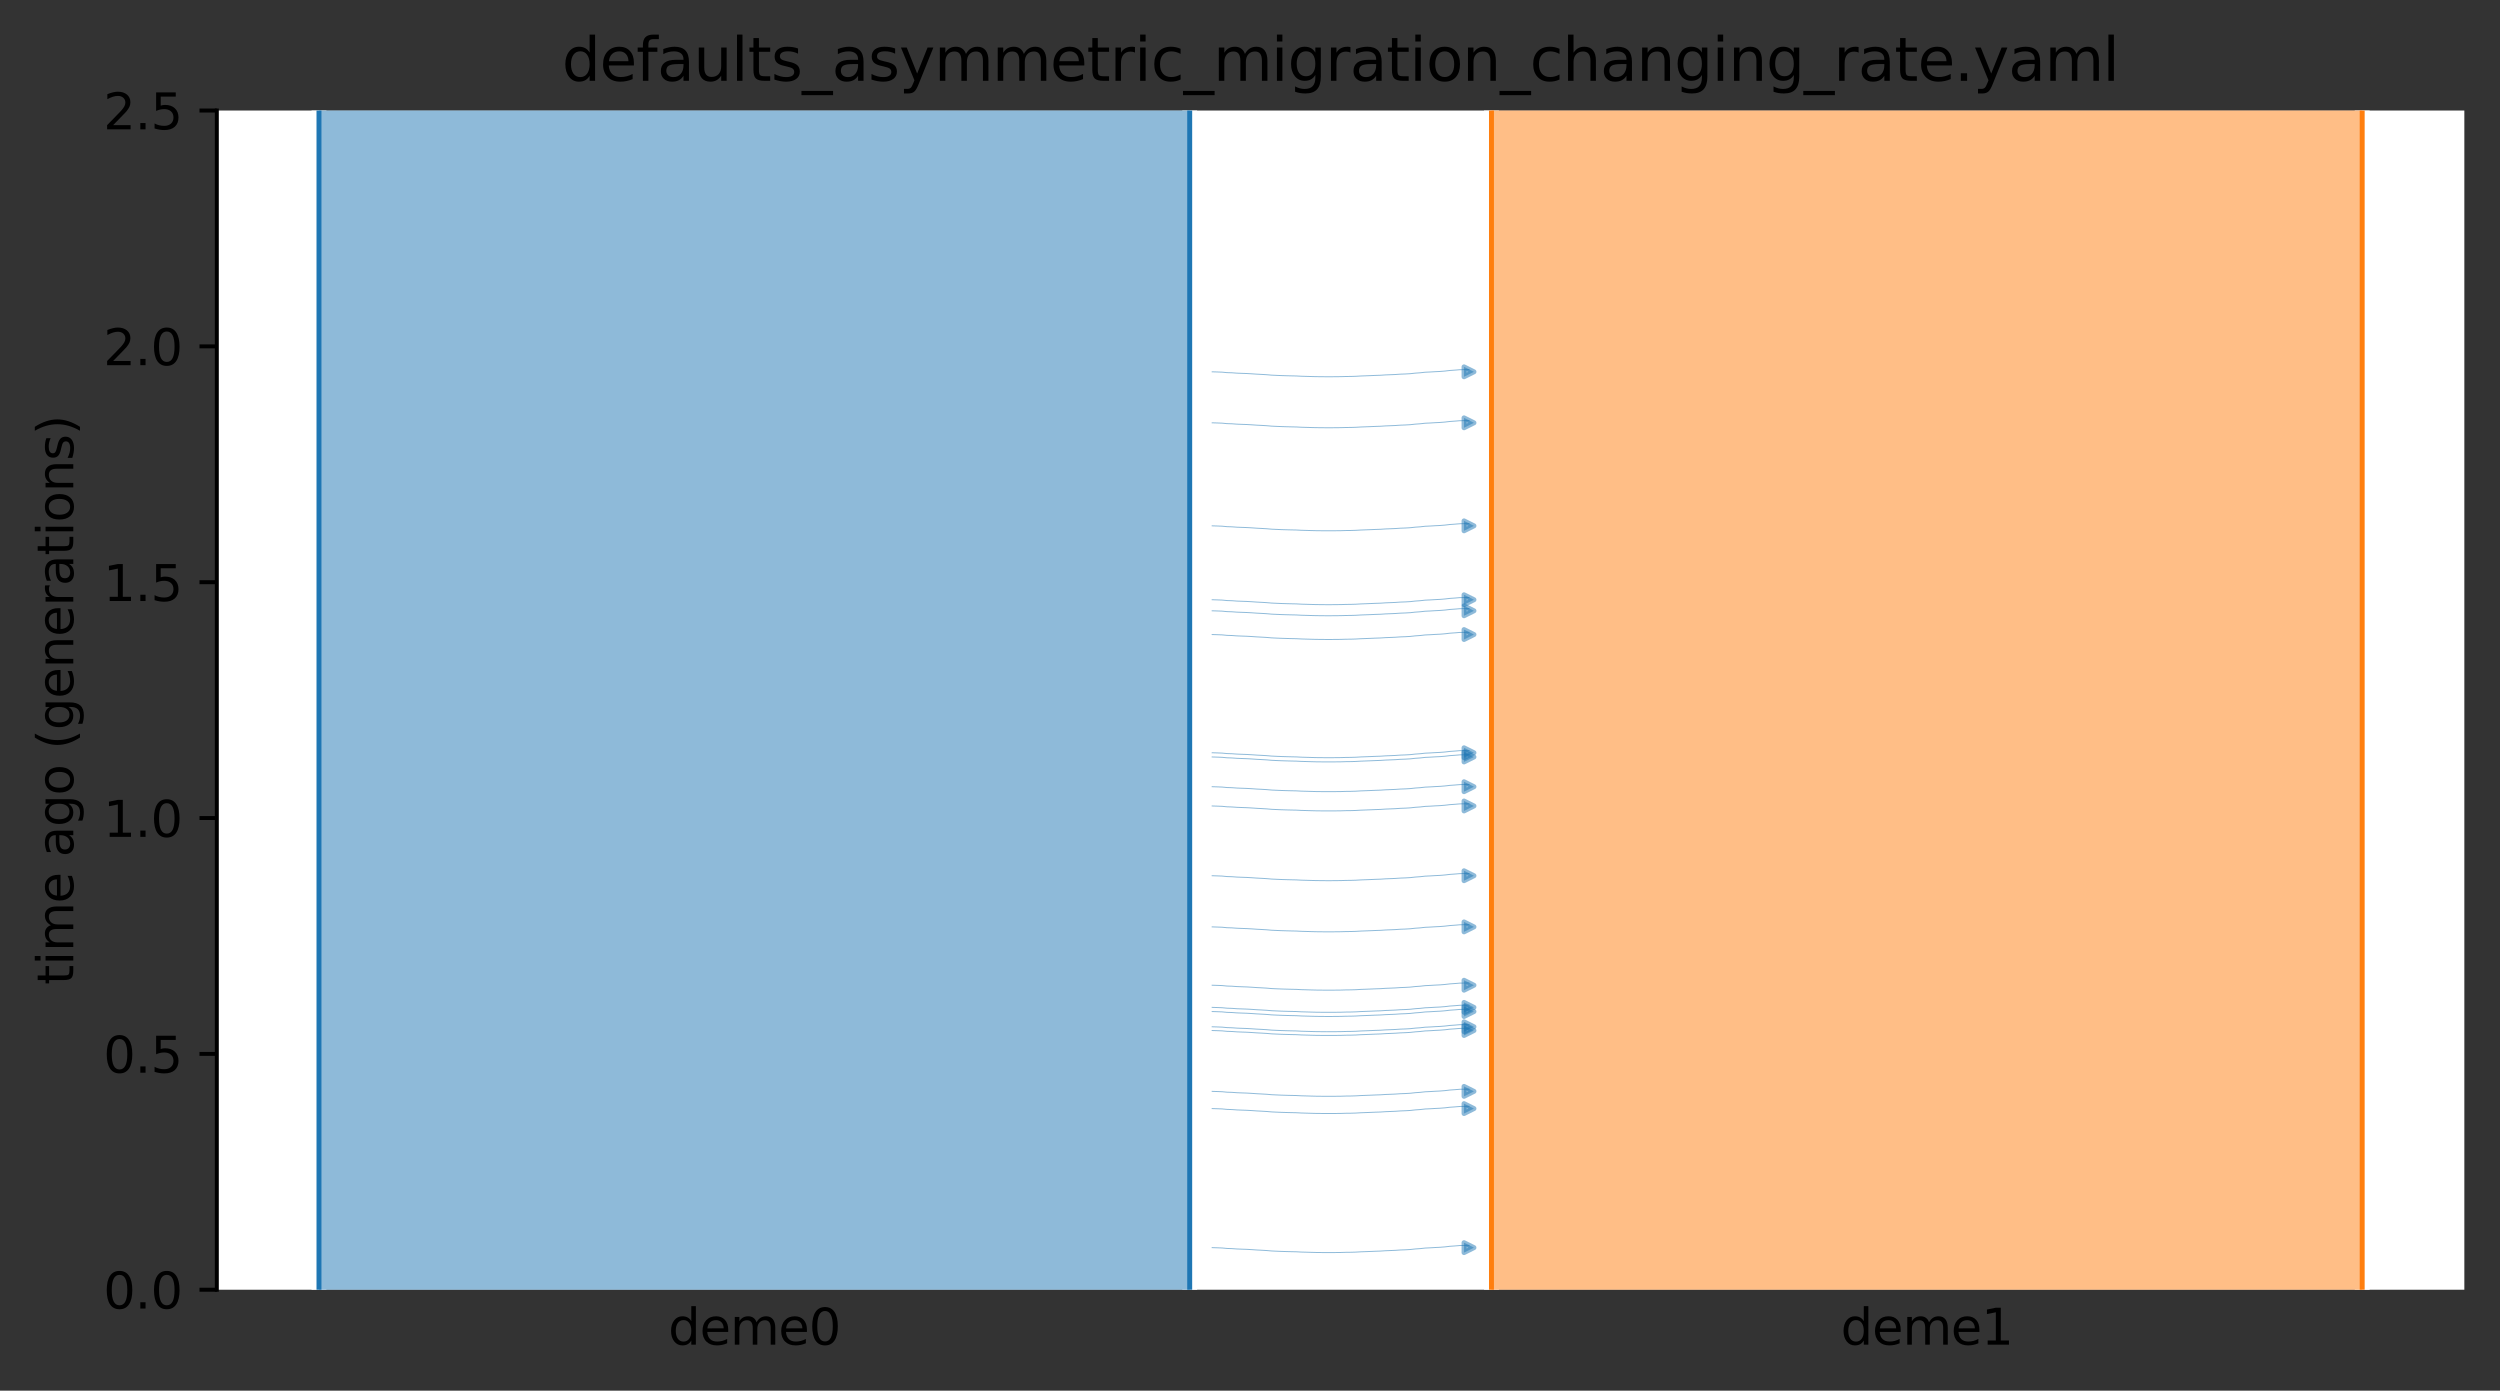 <?xml version="1.0" encoding="utf-8" standalone="no"?>
<!DOCTYPE svg PUBLIC "-//W3C//DTD SVG 1.1//EN"
  "http://www.w3.org/Graphics/SVG/1.1/DTD/svg11.dtd">
<svg xmlns:xlink="http://www.w3.org/1999/xlink" width="504.8pt" height="280.8pt" viewBox="0 0 504.8 280.8" xmlns="http://www.w3.org/2000/svg" version="1.1">
 <rect x="0" y="0" width="504.8" height="280.8" fill="#333333" stroke="none"/>
 <defs>
  <style type="text/css">*{stroke-linejoin: round; stroke-linecap: butt}</style>
 </defs>
 <g id="figure_1">
  <g id="patch_1">
   <path d="M 0 280.8 
L 504.8 280.8 
L 504.8 0 
L 0 0 
L 0 280.8 
z
" style="fill: none"/>
  </g>
  <g id="axes_1">
   <g id="patch_2">
    <path d="M 43.781 260.422 
L 497.6 260.422 
L 497.6 22.318 
L 43.781 22.318 
z
" style="fill: #ffffff"/>
   </g>
   <path d="M 244.762 123.333 
L 245.762 123.364 
L 246.762 123.401 
L 247.762 123.499 
L 248.762 123.532 
L 249.762 123.605 
L 250.762 123.644 
L 251.762 123.679 
L 252.762 123.737 
L 253.762 123.807 
L 254.762 123.859 
L 255.762 123.918 
L 256.762 124.007 
L 257.762 124.053 
L 258.762 124.095 
L 259.762 124.126 
L 260.762 124.152 
L 261.762 124.173 
L 262.762 124.227 
L 263.762 124.255 
L 264.762 124.285 
L 265.762 124.31 
L 266.762 124.322 
L 267.762 124.332 
L 268.762 124.331 
L 269.762 124.322 
L 270.762 124.31 
L 271.762 124.279 
L 272.762 124.268 
L 273.762 124.238 
L 274.762 124.178 
L 275.762 124.141 
L 276.762 124.102 
L 277.762 124.059 
L 278.762 124.027 
L 279.762 123.959 
L 280.762 123.92 
L 281.762 123.877 
L 282.762 123.807 
L 283.762 123.77 
L 284.762 123.712 
L 285.762 123.601 
L 286.762 123.53 
L 287.762 123.418 
L 288.762 123.372 
L 289.762 123.31 
L 290.762 123.262 
L 291.762 123.181 
L 292.762 123.063 
L 293.762 122.992 
L 294.762 122.909 
L 296.619 122.876 
" clip-path="url(#p329ff3bc39)" style="fill: none; stroke: #1f77b4; stroke-opacity: 0.5; stroke-width: 0.2; stroke-linecap: square"/>
   <path d="M 244.762 106.178 
L 245.762 106.21 
L 246.762 106.247 
L 247.762 106.344 
L 248.762 106.377 
L 249.762 106.451 
L 250.762 106.489 
L 251.762 106.525 
L 252.762 106.582 
L 253.762 106.653 
L 254.762 106.705 
L 255.762 106.764 
L 256.762 106.852 
L 257.762 106.898 
L 258.762 106.941 
L 259.762 106.971 
L 260.762 106.997 
L 261.762 107.018 
L 262.762 107.073 
L 263.762 107.101 
L 264.762 107.13 
L 265.762 107.156 
L 266.762 107.167 
L 267.762 107.177 
L 268.762 107.177 
L 269.762 107.167 
L 270.762 107.156 
L 271.762 107.125 
L 272.762 107.113 
L 273.762 107.083 
L 274.762 107.023 
L 275.762 106.986 
L 276.762 106.947 
L 277.762 106.905 
L 278.762 106.872 
L 279.762 106.805 
L 280.762 106.765 
L 281.762 106.723 
L 282.762 106.652 
L 283.762 106.616 
L 284.762 106.557 
L 285.762 106.446 
L 286.762 106.376 
L 287.762 106.263 
L 288.762 106.217 
L 289.762 106.156 
L 290.762 106.107 
L 291.762 106.026 
L 292.762 105.908 
L 293.762 105.838 
L 294.762 105.754 
L 296.619 105.721 
" clip-path="url(#p329ff3bc39)" style="fill: none; stroke: #1f77b4; stroke-opacity: 0.5; stroke-width: 0.2; stroke-linecap: square"/>
   <path d="M 244.762 152.847 
L 245.762 152.879 
L 246.762 152.916 
L 247.762 153.013 
L 248.762 153.046 
L 249.762 153.12 
L 250.762 153.158 
L 251.762 153.194 
L 252.762 153.251 
L 253.762 153.322 
L 254.762 153.374 
L 255.762 153.433 
L 256.762 153.521 
L 257.762 153.567 
L 258.762 153.609 
L 259.762 153.64 
L 260.762 153.666 
L 261.762 153.687 
L 262.762 153.742 
L 263.762 153.769 
L 264.762 153.799 
L 265.762 153.825 
L 266.762 153.836 
L 267.762 153.846 
L 268.762 153.846 
L 269.762 153.836 
L 270.762 153.825 
L 271.762 153.794 
L 272.762 153.782 
L 273.762 153.752 
L 274.762 153.692 
L 275.762 153.655 
L 276.762 153.616 
L 277.762 153.574 
L 278.762 153.541 
L 279.762 153.474 
L 280.762 153.434 
L 281.762 153.392 
L 282.762 153.321 
L 283.762 153.285 
L 284.762 153.226 
L 285.762 153.115 
L 286.762 153.045 
L 287.762 152.932 
L 288.762 152.886 
L 289.762 152.825 
L 290.762 152.776 
L 291.762 152.695 
L 292.762 152.577 
L 293.762 152.507 
L 294.762 152.423 
L 296.619 152.39 
" clip-path="url(#p329ff3bc39)" style="fill: none; stroke: #1f77b4; stroke-opacity: 0.5; stroke-width: 0.2; stroke-linecap: square"/>
   <path d="M 244.762 121.098 
L 245.762 121.13 
L 246.762 121.167 
L 247.762 121.264 
L 248.762 121.297 
L 249.762 121.371 
L 250.762 121.409 
L 251.762 121.445 
L 252.762 121.502 
L 253.762 121.573 
L 254.762 121.625 
L 255.762 121.684 
L 256.762 121.772 
L 257.762 121.818 
L 258.762 121.861 
L 259.762 121.891 
L 260.762 121.917 
L 261.762 121.938 
L 262.762 121.993 
L 263.762 122.021 
L 264.762 122.05 
L 265.762 122.076 
L 266.762 122.087 
L 267.762 122.097 
L 268.762 122.097 
L 269.762 122.087 
L 270.762 122.076 
L 271.762 122.045 
L 272.762 122.033 
L 273.762 122.003 
L 274.762 121.944 
L 275.762 121.906 
L 276.762 121.867 
L 277.762 121.825 
L 278.762 121.792 
L 279.762 121.725 
L 280.762 121.685 
L 281.762 121.643 
L 282.762 121.572 
L 283.762 121.536 
L 284.762 121.477 
L 285.762 121.366 
L 286.762 121.296 
L 287.762 121.183 
L 288.762 121.137 
L 289.762 121.076 
L 290.762 121.027 
L 291.762 120.946 
L 292.762 120.828 
L 293.762 120.758 
L 294.762 120.674 
L 296.619 120.641 
" clip-path="url(#p329ff3bc39)" style="fill: none; stroke: #1f77b4; stroke-opacity: 0.5; stroke-width: 0.2; stroke-linecap: square"/>
   <path d="M 244.762 75.076 
L 245.762 75.107 
L 246.762 75.144 
L 247.762 75.242 
L 248.762 75.274 
L 249.762 75.348 
L 250.762 75.387 
L 251.762 75.422 
L 252.762 75.48 
L 253.762 75.55 
L 254.762 75.602 
L 255.762 75.661 
L 256.762 75.749 
L 257.762 75.795 
L 258.762 75.838 
L 259.762 75.868 
L 260.762 75.894 
L 261.762 75.916 
L 262.762 75.97 
L 263.762 75.998 
L 264.762 76.028 
L 265.762 76.053 
L 266.762 76.064 
L 267.762 76.074 
L 268.762 76.074 
L 269.762 76.065 
L 270.762 76.053 
L 271.762 76.022 
L 272.762 76.011 
L 273.762 75.981 
L 274.762 75.921 
L 275.762 75.884 
L 276.762 75.845 
L 277.762 75.802 
L 278.762 75.769 
L 279.762 75.702 
L 280.762 75.663 
L 281.762 75.62 
L 282.762 75.55 
L 283.762 75.513 
L 284.762 75.455 
L 285.762 75.344 
L 286.762 75.273 
L 287.762 75.16 
L 288.762 75.114 
L 289.762 75.053 
L 290.762 75.005 
L 291.762 74.924 
L 292.762 74.805 
L 293.762 74.735 
L 294.762 74.652 
L 296.619 74.619 
" clip-path="url(#p329ff3bc39)" style="fill: none; stroke: #1f77b4; stroke-opacity: 0.5; stroke-width: 0.2; stroke-linecap: square"/>
   <path d="M 244.762 151.996 
L 245.762 152.027 
L 246.762 152.064 
L 247.762 152.162 
L 248.762 152.194 
L 249.762 152.268 
L 250.762 152.306 
L 251.762 152.342 
L 252.762 152.4 
L 253.762 152.47 
L 254.762 152.522 
L 255.762 152.581 
L 256.762 152.669 
L 257.762 152.715 
L 258.762 152.758 
L 259.762 152.788 
L 260.762 152.814 
L 261.762 152.836 
L 262.762 152.89 
L 263.762 152.918 
L 264.762 152.948 
L 265.762 152.973 
L 266.762 152.984 
L 267.762 152.994 
L 268.762 152.994 
L 269.762 152.985 
L 270.762 152.973 
L 271.762 152.942 
L 272.762 152.931 
L 273.762 152.901 
L 274.762 152.841 
L 275.762 152.804 
L 276.762 152.764 
L 277.762 152.722 
L 278.762 152.689 
L 279.762 152.622 
L 280.762 152.583 
L 281.762 152.54 
L 282.762 152.469 
L 283.762 152.433 
L 284.762 152.375 
L 285.762 152.264 
L 286.762 152.193 
L 287.762 152.08 
L 288.762 152.034 
L 289.762 151.973 
L 290.762 151.925 
L 291.762 151.844 
L 292.762 151.725 
L 293.762 151.655 
L 294.762 151.572 
L 296.619 151.539 
" clip-path="url(#p329ff3bc39)" style="fill: none; stroke: #1f77b4; stroke-opacity: 0.5; stroke-width: 0.2; stroke-linecap: square"/>
   <path d="M 244.762 162.743 
L 245.762 162.775 
L 246.762 162.812 
L 247.762 162.909 
L 248.762 162.942 
L 249.762 163.015 
L 250.762 163.054 
L 251.762 163.089 
L 252.762 163.147 
L 253.762 163.217 
L 254.762 163.269 
L 255.762 163.329 
L 256.762 163.417 
L 257.762 163.463 
L 258.762 163.505 
L 259.762 163.536 
L 260.762 163.562 
L 261.762 163.583 
L 262.762 163.637 
L 263.762 163.665 
L 264.762 163.695 
L 265.762 163.721 
L 266.762 163.732 
L 267.762 163.742 
L 268.762 163.742 
L 269.762 163.732 
L 270.762 163.72 
L 271.762 163.689 
L 272.762 163.678 
L 273.762 163.648 
L 274.762 163.588 
L 275.762 163.551 
L 276.762 163.512 
L 277.762 163.47 
L 278.762 163.437 
L 279.762 163.369 
L 280.762 163.33 
L 281.762 163.288 
L 282.762 163.217 
L 283.762 163.181 
L 284.762 163.122 
L 285.762 163.011 
L 286.762 162.941 
L 287.762 162.828 
L 288.762 162.782 
L 289.762 162.721 
L 290.762 162.672 
L 291.762 162.591 
L 292.762 162.473 
L 293.762 162.403 
L 294.762 162.319 
L 296.619 162.286 
" clip-path="url(#p329ff3bc39)" style="fill: none; stroke: #1f77b4; stroke-opacity: 0.5; stroke-width: 0.2; stroke-linecap: square"/>
   <path d="M 244.762 128.126 
L 245.762 128.157 
L 246.762 128.194 
L 247.762 128.292 
L 248.762 128.324 
L 249.762 128.398 
L 250.762 128.437 
L 251.762 128.472 
L 252.762 128.53 
L 253.762 128.6 
L 254.762 128.652 
L 255.762 128.711 
L 256.762 128.799 
L 257.762 128.846 
L 258.762 128.888 
L 259.762 128.919 
L 260.762 128.945 
L 261.762 128.966 
L 262.762 129.02 
L 263.762 129.048 
L 264.762 129.078 
L 265.762 129.103 
L 266.762 129.114 
L 267.762 129.124 
L 268.762 129.124 
L 269.762 129.115 
L 270.762 129.103 
L 271.762 129.072 
L 272.762 129.061 
L 273.762 129.031 
L 274.762 128.971 
L 275.762 128.934 
L 276.762 128.895 
L 277.762 128.852 
L 278.762 128.819 
L 279.762 128.752 
L 280.762 128.713 
L 281.762 128.67 
L 282.762 128.6 
L 283.762 128.563 
L 284.762 128.505 
L 285.762 128.394 
L 286.762 128.323 
L 287.762 128.21 
L 288.762 128.165 
L 289.762 128.103 
L 290.762 128.055 
L 291.762 127.974 
L 292.762 127.855 
L 293.762 127.785 
L 294.762 127.702 
L 296.619 127.669 
" clip-path="url(#p329ff3bc39)" style="fill: none; stroke: #1f77b4; stroke-opacity: 0.5; stroke-width: 0.2; stroke-linecap: square"/>
   <path d="M 244.762 158.852 
L 245.762 158.884 
L 246.762 158.921 
L 247.762 159.018 
L 248.762 159.051 
L 249.762 159.125 
L 250.762 159.163 
L 251.762 159.198 
L 252.762 159.256 
L 253.762 159.327 
L 254.762 159.378 
L 255.762 159.438 
L 256.762 159.526 
L 257.762 159.572 
L 258.762 159.614 
L 259.762 159.645 
L 260.762 159.671 
L 261.762 159.692 
L 262.762 159.746 
L 263.762 159.774 
L 264.762 159.804 
L 265.762 159.83 
L 266.762 159.841 
L 267.762 159.851 
L 268.762 159.851 
L 269.762 159.841 
L 270.762 159.829 
L 271.762 159.798 
L 272.762 159.787 
L 273.762 159.757 
L 274.762 159.697 
L 275.762 159.66 
L 276.762 159.621 
L 277.762 159.579 
L 278.762 159.546 
L 279.762 159.478 
L 280.762 159.439 
L 281.762 159.397 
L 282.762 159.326 
L 283.762 159.29 
L 284.762 159.231 
L 285.762 159.12 
L 286.762 159.05 
L 287.762 158.937 
L 288.762 158.891 
L 289.762 158.83 
L 290.762 158.781 
L 291.762 158.7 
L 292.762 158.582 
L 293.762 158.512 
L 294.762 158.428 
L 296.619 158.395 
" clip-path="url(#p329ff3bc39)" style="fill: none; stroke: #1f77b4; stroke-opacity: 0.5; stroke-width: 0.2; stroke-linecap: square"/>
   <path d="M 244.762 85.374 
L 245.762 85.405 
L 246.762 85.442 
L 247.762 85.54 
L 248.762 85.572 
L 249.762 85.646 
L 250.762 85.685 
L 251.762 85.72 
L 252.762 85.778 
L 253.762 85.848 
L 254.762 85.9 
L 255.762 85.959 
L 256.762 86.047 
L 257.762 86.094 
L 258.762 86.136 
L 259.762 86.167 
L 260.762 86.193 
L 261.762 86.214 
L 262.762 86.268 
L 263.762 86.296 
L 264.762 86.326 
L 265.762 86.351 
L 266.762 86.362 
L 267.762 86.372 
L 268.762 86.372 
L 269.762 86.363 
L 270.762 86.351 
L 271.762 86.32 
L 272.762 86.309 
L 273.762 86.279 
L 274.762 86.219 
L 275.762 86.182 
L 276.762 86.143 
L 277.762 86.1 
L 278.762 86.067 
L 279.762 86 
L 280.762 85.961 
L 281.762 85.918 
L 282.762 85.848 
L 283.762 85.811 
L 284.762 85.753 
L 285.762 85.642 
L 286.762 85.571 
L 287.762 85.458 
L 288.762 85.413 
L 289.762 85.351 
L 290.762 85.303 
L 291.762 85.222 
L 292.762 85.103 
L 293.762 85.033 
L 294.762 84.95 
L 296.619 84.917 
" clip-path="url(#p329ff3bc39)" style="fill: none; stroke: #1f77b4; stroke-opacity: 0.5; stroke-width: 0.2; stroke-linecap: square"/>
   <path d="M 244.762 198.937 
L 245.762 198.968 
L 246.762 199.005 
L 247.762 199.103 
L 248.762 199.135 
L 249.762 199.209 
L 250.762 199.248 
L 251.762 199.283 
L 252.762 199.341 
L 253.762 199.411 
L 254.762 199.463 
L 255.762 199.522 
L 256.762 199.61 
L 257.762 199.657 
L 258.762 199.699 
L 259.762 199.729 
L 260.762 199.755 
L 261.762 199.777 
L 262.762 199.831 
L 263.762 199.859 
L 264.762 199.889 
L 265.762 199.914 
L 266.762 199.925 
L 267.762 199.935 
L 268.762 199.935 
L 269.762 199.926 
L 270.762 199.914 
L 271.762 199.883 
L 272.762 199.872 
L 273.762 199.842 
L 274.762 199.782 
L 275.762 199.745 
L 276.762 199.706 
L 277.762 199.663 
L 278.762 199.63 
L 279.762 199.563 
L 280.762 199.524 
L 281.762 199.481 
L 282.762 199.411 
L 283.762 199.374 
L 284.762 199.316 
L 285.762 199.205 
L 286.762 199.134 
L 287.762 199.021 
L 288.762 198.975 
L 289.762 198.914 
L 290.762 198.866 
L 291.762 198.785 
L 292.762 198.666 
L 293.762 198.596 
L 294.762 198.513 
L 296.619 198.48 
" clip-path="url(#p329ff3bc39)" style="fill: none; stroke: #1f77b4; stroke-opacity: 0.5; stroke-width: 0.2; stroke-linecap: square"/>
   <path d="M 244.762 207.328 
L 245.762 207.359 
L 246.762 207.396 
L 247.762 207.494 
L 248.762 207.527 
L 249.762 207.6 
L 250.762 207.639 
L 251.762 207.674 
L 252.762 207.732 
L 253.762 207.802 
L 254.762 207.854 
L 255.762 207.913 
L 256.762 208.002 
L 257.762 208.048 
L 258.762 208.09 
L 259.762 208.121 
L 260.762 208.147 
L 261.762 208.168 
L 262.762 208.222 
L 263.762 208.25 
L 264.762 208.28 
L 265.762 208.305 
L 266.762 208.316 
L 267.762 208.327 
L 268.762 208.326 
L 269.762 208.317 
L 270.762 208.305 
L 271.762 208.274 
L 272.762 208.263 
L 273.762 208.233 
L 274.762 208.173 
L 275.762 208.136 
L 276.762 208.097 
L 277.762 208.054 
L 278.762 208.022 
L 279.762 207.954 
L 280.762 207.915 
L 281.762 207.872 
L 282.762 207.802 
L 283.762 207.765 
L 284.762 207.707 
L 285.762 207.596 
L 286.762 207.525 
L 287.762 207.412 
L 288.762 207.367 
L 289.762 207.305 
L 290.762 207.257 
L 291.762 207.176 
L 292.762 207.058 
L 293.762 206.987 
L 294.762 206.904 
L 296.619 206.871 
" clip-path="url(#p329ff3bc39)" style="fill: none; stroke: #1f77b4; stroke-opacity: 0.5; stroke-width: 0.2; stroke-linecap: square"/>
   <path d="M 244.762 187.157 
L 245.762 187.189 
L 246.762 187.225 
L 247.762 187.323 
L 248.762 187.356 
L 249.762 187.429 
L 250.762 187.468 
L 251.762 187.503 
L 252.762 187.561 
L 253.762 187.631 
L 254.762 187.683 
L 255.762 187.742 
L 256.762 187.831 
L 257.762 187.877 
L 258.762 187.919 
L 259.762 187.95 
L 260.762 187.976 
L 261.762 187.997 
L 262.762 188.051 
L 263.762 188.079 
L 264.762 188.109 
L 265.762 188.134 
L 266.762 188.146 
L 267.762 188.156 
L 268.762 188.156 
L 269.762 188.146 
L 270.762 188.134 
L 271.762 188.103 
L 272.762 188.092 
L 273.762 188.062 
L 274.762 188.002 
L 275.762 187.965 
L 276.762 187.926 
L 277.762 187.884 
L 278.762 187.851 
L 279.762 187.783 
L 280.762 187.744 
L 281.762 187.702 
L 282.762 187.631 
L 283.762 187.595 
L 284.762 187.536 
L 285.762 187.425 
L 286.762 187.355 
L 287.762 187.242 
L 288.762 187.196 
L 289.762 187.135 
L 290.762 187.086 
L 291.762 187.005 
L 292.762 186.887 
L 293.762 186.817 
L 294.762 186.733 
L 296.619 186.7 
" clip-path="url(#p329ff3bc39)" style="fill: none; stroke: #1f77b4; stroke-opacity: 0.5; stroke-width: 0.2; stroke-linecap: square"/>
   <path d="M 244.762 220.37 
L 245.762 220.401 
L 246.762 220.438 
L 247.762 220.536 
L 248.762 220.568 
L 249.762 220.642 
L 250.762 220.681 
L 251.762 220.716 
L 252.762 220.774 
L 253.762 220.844 
L 254.762 220.896 
L 255.762 220.955 
L 256.762 221.043 
L 257.762 221.09 
L 258.762 221.132 
L 259.762 221.163 
L 260.762 221.189 
L 261.762 221.21 
L 262.762 221.264 
L 263.762 221.292 
L 264.762 221.322 
L 265.762 221.347 
L 266.762 221.358 
L 267.762 221.368 
L 268.762 221.368 
L 269.762 221.359 
L 270.762 221.347 
L 271.762 221.316 
L 272.762 221.305 
L 273.762 221.275 
L 274.762 221.215 
L 275.762 221.178 
L 276.762 221.139 
L 277.762 221.096 
L 278.762 221.063 
L 279.762 220.996 
L 280.762 220.957 
L 281.762 220.914 
L 282.762 220.844 
L 283.762 220.807 
L 284.762 220.749 
L 285.762 220.638 
L 286.762 220.567 
L 287.762 220.454 
L 288.762 220.409 
L 289.762 220.347 
L 290.762 220.299 
L 291.762 220.218 
L 292.762 220.099 
L 293.762 220.029 
L 294.762 219.946 
L 296.619 219.913 
" clip-path="url(#p329ff3bc39)" style="fill: none; stroke: #1f77b4; stroke-opacity: 0.5; stroke-width: 0.2; stroke-linecap: square"/>
   <path d="M 244.762 203.409 
L 245.762 203.441 
L 246.762 203.478 
L 247.762 203.575 
L 248.762 203.608 
L 249.762 203.682 
L 250.762 203.72 
L 251.762 203.756 
L 252.762 203.813 
L 253.762 203.884 
L 254.762 203.936 
L 255.762 203.995 
L 256.762 204.083 
L 257.762 204.129 
L 258.762 204.172 
L 259.762 204.202 
L 260.762 204.228 
L 261.762 204.249 
L 262.762 204.304 
L 263.762 204.332 
L 264.762 204.361 
L 265.762 204.387 
L 266.762 204.398 
L 267.762 204.408 
L 268.762 204.408 
L 269.762 204.398 
L 270.762 204.387 
L 271.762 204.356 
L 272.762 204.344 
L 273.762 204.314 
L 274.762 204.255 
L 275.762 204.217 
L 276.762 204.178 
L 277.762 204.136 
L 278.762 204.103 
L 279.762 204.036 
L 280.762 203.996 
L 281.762 203.954 
L 282.762 203.883 
L 283.762 203.847 
L 284.762 203.788 
L 285.762 203.677 
L 286.762 203.607 
L 287.762 203.494 
L 288.762 203.448 
L 289.762 203.387 
L 290.762 203.338 
L 291.762 203.257 
L 292.762 203.139 
L 293.762 203.069 
L 294.762 202.986 
L 296.619 202.952 
" clip-path="url(#p329ff3bc39)" style="fill: none; stroke: #1f77b4; stroke-opacity: 0.5; stroke-width: 0.2; stroke-linecap: square"/>
   <path d="M 244.762 223.844 
L 245.762 223.875 
L 246.762 223.912 
L 247.762 224.01 
L 248.762 224.043 
L 249.762 224.116 
L 250.762 224.155 
L 251.762 224.19 
L 252.762 224.248 
L 253.762 224.318 
L 254.762 224.37 
L 255.762 224.429 
L 256.762 224.518 
L 257.762 224.564 
L 258.762 224.606 
L 259.762 224.637 
L 260.762 224.663 
L 261.762 224.684 
L 262.762 224.738 
L 263.762 224.766 
L 264.762 224.796 
L 265.762 224.821 
L 266.762 224.832 
L 267.762 224.843 
L 268.762 224.842 
L 269.762 224.833 
L 270.762 224.821 
L 271.762 224.79 
L 272.762 224.779 
L 273.762 224.749 
L 274.762 224.689 
L 275.762 224.652 
L 276.762 224.613 
L 277.762 224.57 
L 278.762 224.538 
L 279.762 224.47 
L 280.762 224.431 
L 281.762 224.388 
L 282.762 224.318 
L 283.762 224.281 
L 284.762 224.223 
L 285.762 224.112 
L 286.762 224.041 
L 287.762 223.928 
L 288.762 223.883 
L 289.762 223.821 
L 290.762 223.773 
L 291.762 223.692 
L 292.762 223.574 
L 293.762 223.503 
L 294.762 223.42 
L 296.619 223.387 
" clip-path="url(#p329ff3bc39)" style="fill: none; stroke: #1f77b4; stroke-opacity: 0.5; stroke-width: 0.2; stroke-linecap: square"/>
   <path d="M 244.762 251.922 
L 245.762 251.954 
L 246.762 251.991 
L 247.762 252.088 
L 248.762 252.121 
L 249.762 252.194 
L 250.762 252.233 
L 251.762 252.268 
L 252.762 252.326 
L 253.762 252.396 
L 254.762 252.448 
L 255.762 252.508 
L 256.762 252.596 
L 257.762 252.642 
L 258.762 252.684 
L 259.762 252.715 
L 260.762 252.741 
L 261.762 252.762 
L 262.762 252.816 
L 263.762 252.844 
L 264.762 252.874 
L 265.762 252.9 
L 266.762 252.911 
L 267.762 252.921 
L 268.762 252.921 
L 269.762 252.911 
L 270.762 252.899 
L 271.762 252.868 
L 272.762 252.857 
L 273.762 252.827 
L 274.762 252.767 
L 275.762 252.73 
L 276.762 252.691 
L 277.762 252.649 
L 278.762 252.616 
L 279.762 252.548 
L 280.762 252.509 
L 281.762 252.467 
L 282.762 252.396 
L 283.762 252.36 
L 284.762 252.301 
L 285.762 252.19 
L 286.762 252.12 
L 287.762 252.007 
L 288.762 251.961 
L 289.762 251.9 
L 290.762 251.851 
L 291.762 251.77 
L 292.762 251.652 
L 293.762 251.582 
L 294.762 251.498 
L 296.619 251.465 
" clip-path="url(#p329ff3bc39)" style="fill: none; stroke: #1f77b4; stroke-opacity: 0.5; stroke-width: 0.2; stroke-linecap: square"/>
   <path d="M 244.762 176.828 
L 245.762 176.859 
L 246.762 176.896 
L 247.762 176.994 
L 248.762 177.026 
L 249.762 177.1 
L 250.762 177.139 
L 251.762 177.174 
L 252.762 177.232 
L 253.762 177.302 
L 254.762 177.354 
L 255.762 177.413 
L 256.762 177.501 
L 257.762 177.548 
L 258.762 177.59 
L 259.762 177.62 
L 260.762 177.646 
L 261.762 177.668 
L 262.762 177.722 
L 263.762 177.75 
L 264.762 177.78 
L 265.762 177.805 
L 266.762 177.816 
L 267.762 177.826 
L 268.762 177.826 
L 269.762 177.817 
L 270.762 177.805 
L 271.762 177.774 
L 272.762 177.763 
L 273.762 177.733 
L 274.762 177.673 
L 275.762 177.636 
L 276.762 177.597 
L 277.762 177.554 
L 278.762 177.521 
L 279.762 177.454 
L 280.762 177.415 
L 281.762 177.372 
L 282.762 177.302 
L 283.762 177.265 
L 284.762 177.207 
L 285.762 177.096 
L 286.762 177.025 
L 287.762 176.912 
L 288.762 176.866 
L 289.762 176.805 
L 290.762 176.757 
L 291.762 176.676 
L 292.762 176.557 
L 293.762 176.487 
L 294.762 176.404 
L 296.619 176.371 
" clip-path="url(#p329ff3bc39)" style="fill: none; stroke: #1f77b4; stroke-opacity: 0.5; stroke-width: 0.2; stroke-linecap: square"/>
   <path d="M 244.762 204.25 
L 245.762 204.281 
L 246.762 204.318 
L 247.762 204.416 
L 248.762 204.448 
L 249.762 204.522 
L 250.762 204.561 
L 251.762 204.596 
L 252.762 204.654 
L 253.762 204.724 
L 254.762 204.776 
L 255.762 204.835 
L 256.762 204.923 
L 257.762 204.97 
L 258.762 205.012 
L 259.762 205.043 
L 260.762 205.069 
L 261.762 205.09 
L 262.762 205.144 
L 263.762 205.172 
L 264.762 205.202 
L 265.762 205.227 
L 266.762 205.238 
L 267.762 205.248 
L 268.762 205.248 
L 269.762 205.239 
L 270.762 205.227 
L 271.762 205.196 
L 272.762 205.185 
L 273.762 205.155 
L 274.762 205.095 
L 275.762 205.058 
L 276.762 205.019 
L 277.762 204.976 
L 278.762 204.943 
L 279.762 204.876 
L 280.762 204.837 
L 281.762 204.794 
L 282.762 204.724 
L 283.762 204.687 
L 284.762 204.629 
L 285.762 204.518 
L 286.762 204.447 
L 287.762 204.334 
L 288.762 204.289 
L 289.762 204.227 
L 290.762 204.179 
L 291.762 204.098 
L 292.762 203.979 
L 293.762 203.909 
L 294.762 203.826 
L 296.619 203.793 
" clip-path="url(#p329ff3bc39)" style="fill: none; stroke: #1f77b4; stroke-opacity: 0.5; stroke-width: 0.2; stroke-linecap: square"/>
   <path d="M 244.762 208.082 
L 245.762 208.113 
L 246.762 208.15 
L 247.762 208.248 
L 248.762 208.28 
L 249.762 208.354 
L 250.762 208.393 
L 251.762 208.428 
L 252.762 208.486 
L 253.762 208.556 
L 254.762 208.608 
L 255.762 208.667 
L 256.762 208.755 
L 257.762 208.802 
L 258.762 208.844 
L 259.762 208.874 
L 260.762 208.901 
L 261.762 208.922 
L 262.762 208.976 
L 263.762 209.004 
L 264.762 209.034 
L 265.762 209.059 
L 266.762 209.07 
L 267.762 209.08 
L 268.762 209.08 
L 269.762 209.071 
L 270.762 209.059 
L 271.762 209.028 
L 272.762 209.017 
L 273.762 208.987 
L 274.762 208.927 
L 275.762 208.89 
L 276.762 208.851 
L 277.762 208.808 
L 278.762 208.775 
L 279.762 208.708 
L 280.762 208.669 
L 281.762 208.626 
L 282.762 208.556 
L 283.762 208.519 
L 284.762 208.461 
L 285.762 208.35 
L 286.762 208.279 
L 287.762 208.166 
L 288.762 208.121 
L 289.762 208.059 
L 290.762 208.011 
L 291.762 207.93 
L 292.762 207.811 
L 293.762 207.741 
L 294.762 207.658 
L 296.619 207.625 
" clip-path="url(#p329ff3bc39)" style="fill: none; stroke: #1f77b4; stroke-opacity: 0.5; stroke-width: 0.2; stroke-linecap: square"/>
   <g id="patch_3">
    <path d="M 64.409 22.318 
L 64.409 260.422 
M 240.224 22.318 
L 240.224 260.422 
" clip-path="url(#p329ff3bc39)" style="fill: none; stroke: #ffffff; stroke-width: 3; stroke-linejoin: miter"/>
    <path d="M 64.409 22.318 
L 64.409 260.422 
M 240.224 22.318 
L 240.224 260.422 
" clip-path="url(#p329ff3bc39)" style="fill: none; stroke: #1f77b4; stroke-linejoin: miter"/>
    <g id="PolyCollection_1">
     <path d="M 240.224 22.318 
L 64.409 22.318 
L 64.409 260.422 
L 240.224 260.422 
L 240.224 260.422 
L 240.224 22.318 
z
" clip-path="url(#p329ff3bc39)" style="fill: #1f77b4; fill-opacity: 0.5"/>
    </g>
    <g id="patch_4">
     <path d="M 301.157 22.318 
L 301.157 260.422 
M 476.972 22.318 
L 476.972 260.422 
" clip-path="url(#p329ff3bc39)" style="fill: none; stroke: #ffffff; stroke-width: 3; stroke-linejoin: miter"/>
     <path d="M 301.157 22.318 
L 301.157 260.422 
M 476.972 22.318 
L 476.972 260.422 
" clip-path="url(#p329ff3bc39)" style="fill: none; stroke: #ff7f0e; stroke-linejoin: miter"/>
     <g id="PolyCollection_2">
      <path d="M 476.972 22.318 
L 301.157 22.318 
L 301.157 260.422 
L 476.972 260.422 
L 476.972 260.422 
L 476.972 22.318 
z
" clip-path="url(#p329ff3bc39)" style="fill: #ff7f0e; fill-opacity: 0.5"/>
     </g>
     <g id="matplotlib.axis_1">
      <g id="xtick_1">
       <g id="line2d_1"/>
       <g id="text_1">
        <!-- deme0 -->
        <g transform="translate(134.938 271.52)scale(0.1 -0.1)">
         <defs>
          <path id="DejaVuSans-64" d="M 2906 2969 
L 2906 4863 
L 3481 4863 
L 3481 0 
L 2906 0 
L 2906 525 
Q 2725 213 2448 61 
Q 2172 -91 1784 -91 
Q 1150 -91 751 415 
Q 353 922 353 1747 
Q 353 2572 751 3078 
Q 1150 3584 1784 3584 
Q 2172 3584 2448 3432 
Q 2725 3281 2906 2969 
z
M 947 1747 
Q 947 1113 1208 752 
Q 1469 391 1925 391 
Q 2381 391 2643 752 
Q 2906 1113 2906 1747 
Q 2906 2381 2643 2742 
Q 2381 3103 1925 3103 
Q 1469 3103 1208 2742 
Q 947 2381 947 1747 
z
" transform="scale(0.016)"/>
          <path id="DejaVuSans-65" d="M 3597 1894 
L 3597 1613 
L 953 1613 
Q 991 1019 1311 708 
Q 1631 397 2203 397 
Q 2534 397 2845 478 
Q 3156 559 3463 722 
L 3463 178 
Q 3153 47 2828 -22 
Q 2503 -91 2169 -91 
Q 1331 -91 842 396 
Q 353 884 353 1716 
Q 353 2575 817 3079 
Q 1281 3584 2069 3584 
Q 2775 3584 3186 3129 
Q 3597 2675 3597 1894 
z
M 3022 2063 
Q 3016 2534 2758 2815 
Q 2500 3097 2075 3097 
Q 1594 3097 1305 2825 
Q 1016 2553 972 2059 
L 3022 2063 
z
" transform="scale(0.016)"/>
          <path id="DejaVuSans-6d" d="M 3328 2828 
Q 3544 3216 3844 3400 
Q 4144 3584 4550 3584 
Q 5097 3584 5394 3201 
Q 5691 2819 5691 2113 
L 5691 0 
L 5113 0 
L 5113 2094 
Q 5113 2597 4934 2840 
Q 4756 3084 4391 3084 
Q 3944 3084 3684 2787 
Q 3425 2491 3425 1978 
L 3425 0 
L 2847 0 
L 2847 2094 
Q 2847 2600 2669 2842 
Q 2491 3084 2119 3084 
Q 1678 3084 1418 2786 
Q 1159 2488 1159 1978 
L 1159 0 
L 581 0 
L 581 3500 
L 1159 3500 
L 1159 2956 
Q 1356 3278 1631 3431 
Q 1906 3584 2284 3584 
Q 2666 3584 2933 3390 
Q 3200 3197 3328 2828 
z
" transform="scale(0.016)"/>
          <path id="DejaVuSans-30" d="M 2034 4250 
Q 1547 4250 1301 3770 
Q 1056 3291 1056 2328 
Q 1056 1369 1301 889 
Q 1547 409 2034 409 
Q 2525 409 2770 889 
Q 3016 1369 3016 2328 
Q 3016 3291 2770 3770 
Q 2525 4250 2034 4250 
z
M 2034 4750 
Q 2819 4750 3233 4129 
Q 3647 3509 3647 2328 
Q 3647 1150 3233 529 
Q 2819 -91 2034 -91 
Q 1250 -91 836 529 
Q 422 1150 422 2328 
Q 422 3509 836 4129 
Q 1250 4750 2034 4750 
z
" transform="scale(0.016)"/>
         </defs>
         <use xlink:href="#DejaVuSans-64"/>
         <use xlink:href="#DejaVuSans-65" x="63.477"/>
         <use xlink:href="#DejaVuSans-6d" x="125"/>
         <use xlink:href="#DejaVuSans-65" x="222.412"/>
         <use xlink:href="#DejaVuSans-30" x="283.936"/>
        </g>
       </g>
      </g>
      <g id="xtick_2">
       <g id="line2d_2"/>
       <g id="text_2">
        <!-- deme1 -->
        <g transform="translate(371.686 271.52)scale(0.1 -0.1)">
         <defs>
          <path id="DejaVuSans-31" d="M 794 531 
L 1825 531 
L 1825 4091 
L 703 3866 
L 703 4441 
L 1819 4666 
L 2450 4666 
L 2450 531 
L 3481 531 
L 3481 0 
L 794 0 
L 794 531 
z
" transform="scale(0.016)"/>
         </defs>
         <use xlink:href="#DejaVuSans-64"/>
         <use xlink:href="#DejaVuSans-65" x="63.477"/>
         <use xlink:href="#DejaVuSans-6d" x="125"/>
         <use xlink:href="#DejaVuSans-65" x="222.412"/>
         <use xlink:href="#DejaVuSans-31" x="283.936"/>
        </g>
       </g>
      </g>
     </g>
     <g id="matplotlib.axis_2">
      <g id="ytick_1">
       <g id="line2d_3">
        <defs>
         <path id="m3fc4585442" d="M 0 0 
L -3.5 0 
" style="stroke: #000000; stroke-width: 0.8"/>
        </defs>
        <g>
         <use xlink:href="#m3fc4585442" x="43.781" y="260.422" style="stroke: #000000; stroke-width: 0.8"/>
        </g>
       </g>
       <g id="text_3">
        <!-- 0.0 -->
        <g transform="translate(20.878 264.221)scale(0.1 -0.1)">
         <defs>
          <path id="DejaVuSans-2e" d="M 684 794 
L 1344 794 
L 1344 0 
L 684 0 
L 684 794 
z
" transform="scale(0.016)"/>
         </defs>
         <use xlink:href="#DejaVuSans-30"/>
         <use xlink:href="#DejaVuSans-2e" x="63.623"/>
         <use xlink:href="#DejaVuSans-30" x="95.41"/>
        </g>
       </g>
      </g>
      <g id="ytick_2">
       <g id="line2d_4">
        <g>
         <use xlink:href="#m3fc4585442" x="43.781" y="212.801" style="stroke: #000000; stroke-width: 0.8"/>
        </g>
       </g>
       <g id="text_4">
        <!-- 0.5 -->
        <g transform="translate(20.878 216.6)scale(0.1 -0.1)">
         <defs>
          <path id="DejaVuSans-35" d="M 691 4666 
L 3169 4666 
L 3169 4134 
L 1269 4134 
L 1269 2991 
Q 1406 3038 1543 3061 
Q 1681 3084 1819 3084 
Q 2600 3084 3056 2656 
Q 3513 2228 3513 1497 
Q 3513 744 3044 326 
Q 2575 -91 1722 -91 
Q 1428 -91 1123 -41 
Q 819 9 494 109 
L 494 744 
Q 775 591 1075 516 
Q 1375 441 1709 441 
Q 2250 441 2565 725 
Q 2881 1009 2881 1497 
Q 2881 1984 2565 2268 
Q 2250 2553 1709 2553 
Q 1456 2553 1204 2497 
Q 953 2441 691 2322 
L 691 4666 
z
" transform="scale(0.016)"/>
         </defs>
         <use xlink:href="#DejaVuSans-30"/>
         <use xlink:href="#DejaVuSans-2e" x="63.623"/>
         <use xlink:href="#DejaVuSans-35" x="95.41"/>
        </g>
       </g>
      </g>
      <g id="ytick_3">
       <g id="line2d_5">
        <g>
         <use xlink:href="#m3fc4585442" x="43.781" y="165.18" style="stroke: #000000; stroke-width: 0.8"/>
        </g>
       </g>
       <g id="text_5">
        <!-- 1.0 -->
        <g transform="translate(20.878 168.98)scale(0.1 -0.1)">
         <use xlink:href="#DejaVuSans-31"/>
         <use xlink:href="#DejaVuSans-2e" x="63.623"/>
         <use xlink:href="#DejaVuSans-30" x="95.41"/>
        </g>
       </g>
      </g>
      <g id="ytick_4">
       <g id="line2d_6">
        <g>
         <use xlink:href="#m3fc4585442" x="43.781" y="117.56" style="stroke: #000000; stroke-width: 0.8"/>
        </g>
       </g>
       <g id="text_6">
        <!-- 1.5 -->
        <g transform="translate(20.878 121.359)scale(0.1 -0.1)">
         <use xlink:href="#DejaVuSans-31"/>
         <use xlink:href="#DejaVuSans-2e" x="63.623"/>
         <use xlink:href="#DejaVuSans-35" x="95.41"/>
        </g>
       </g>
      </g>
      <g id="ytick_5">
       <g id="line2d_7">
        <g>
         <use xlink:href="#m3fc4585442" x="43.781" y="69.939" style="stroke: #000000; stroke-width: 0.8"/>
        </g>
       </g>
       <g id="text_7">
        <!-- 2.0 -->
        <g transform="translate(20.878 73.738)scale(0.1 -0.1)">
         <defs>
          <path id="DejaVuSans-32" d="M 1228 531 
L 3431 531 
L 3431 0 
L 469 0 
L 469 531 
Q 828 903 1448 1529 
Q 2069 2156 2228 2338 
Q 2531 2678 2651 2914 
Q 2772 3150 2772 3378 
Q 2772 3750 2511 3984 
Q 2250 4219 1831 4219 
Q 1534 4219 1204 4116 
Q 875 4013 500 3803 
L 500 4441 
Q 881 4594 1212 4672 
Q 1544 4750 1819 4750 
Q 2544 4750 2975 4387 
Q 3406 4025 3406 3419 
Q 3406 3131 3298 2873 
Q 3191 2616 2906 2266 
Q 2828 2175 2409 1742 
Q 1991 1309 1228 531 
z
" transform="scale(0.016)"/>
         </defs>
         <use xlink:href="#DejaVuSans-32"/>
         <use xlink:href="#DejaVuSans-2e" x="63.623"/>
         <use xlink:href="#DejaVuSans-30" x="95.41"/>
        </g>
       </g>
      </g>
      <g id="ytick_6">
       <g id="line2d_8">
        <g>
         <use xlink:href="#m3fc4585442" x="43.781" y="22.318" style="stroke: #000000; stroke-width: 0.8"/>
        </g>
       </g>
       <g id="text_8">
        <!-- 2.5 -->
        <g transform="translate(20.878 26.117)scale(0.1 -0.1)">
         <use xlink:href="#DejaVuSans-32"/>
         <use xlink:href="#DejaVuSans-2e" x="63.623"/>
         <use xlink:href="#DejaVuSans-35" x="95.41"/>
        </g>
       </g>
      </g>
      <g id="text_9">
       <!-- time ago (generations) -->
       <g transform="translate(14.798 198.841)rotate(-90)scale(0.1 -0.1)">
        <defs>
         <path id="DejaVuSans-74" d="M 1172 4494 
L 1172 3500 
L 2356 3500 
L 2356 3053 
L 1172 3053 
L 1172 1153 
Q 1172 725 1289 603 
Q 1406 481 1766 481 
L 2356 481 
L 2356 0 
L 1766 0 
Q 1100 0 847 248 
Q 594 497 594 1153 
L 594 3053 
L 172 3053 
L 172 3500 
L 594 3500 
L 594 4494 
L 1172 4494 
z
" transform="scale(0.016)"/>
         <path id="DejaVuSans-69" d="M 603 3500 
L 1178 3500 
L 1178 0 
L 603 0 
L 603 3500 
z
M 603 4863 
L 1178 4863 
L 1178 4134 
L 603 4134 
L 603 4863 
z
" transform="scale(0.016)"/>
         <path id="DejaVuSans-20" transform="scale(0.016)"/>
         <path id="DejaVuSans-61" d="M 2194 1759 
Q 1497 1759 1228 1600 
Q 959 1441 959 1056 
Q 959 750 1161 570 
Q 1363 391 1709 391 
Q 2188 391 2477 730 
Q 2766 1069 2766 1631 
L 2766 1759 
L 2194 1759 
z
M 3341 1997 
L 3341 0 
L 2766 0 
L 2766 531 
Q 2569 213 2275 61 
Q 1981 -91 1556 -91 
Q 1019 -91 701 211 
Q 384 513 384 1019 
Q 384 1609 779 1909 
Q 1175 2209 1959 2209 
L 2766 2209 
L 2766 2266 
Q 2766 2663 2505 2880 
Q 2244 3097 1772 3097 
Q 1472 3097 1187 3025 
Q 903 2953 641 2809 
L 641 3341 
Q 956 3463 1253 3523 
Q 1550 3584 1831 3584 
Q 2591 3584 2966 3190 
Q 3341 2797 3341 1997 
z
" transform="scale(0.016)"/>
         <path id="DejaVuSans-67" d="M 2906 1791 
Q 2906 2416 2648 2759 
Q 2391 3103 1925 3103 
Q 1463 3103 1205 2759 
Q 947 2416 947 1791 
Q 947 1169 1205 825 
Q 1463 481 1925 481 
Q 2391 481 2648 825 
Q 2906 1169 2906 1791 
z
M 3481 434 
Q 3481 -459 3084 -895 
Q 2688 -1331 1869 -1331 
Q 1566 -1331 1297 -1286 
Q 1028 -1241 775 -1147 
L 775 -588 
Q 1028 -725 1275 -790 
Q 1522 -856 1778 -856 
Q 2344 -856 2625 -561 
Q 2906 -266 2906 331 
L 2906 616 
Q 2728 306 2450 153 
Q 2172 0 1784 0 
Q 1141 0 747 490 
Q 353 981 353 1791 
Q 353 2603 747 3093 
Q 1141 3584 1784 3584 
Q 2172 3584 2450 3431 
Q 2728 3278 2906 2969 
L 2906 3500 
L 3481 3500 
L 3481 434 
z
" transform="scale(0.016)"/>
         <path id="DejaVuSans-6f" d="M 1959 3097 
Q 1497 3097 1228 2736 
Q 959 2375 959 1747 
Q 959 1119 1226 758 
Q 1494 397 1959 397 
Q 2419 397 2687 759 
Q 2956 1122 2956 1747 
Q 2956 2369 2687 2733 
Q 2419 3097 1959 3097 
z
M 1959 3584 
Q 2709 3584 3137 3096 
Q 3566 2609 3566 1747 
Q 3566 888 3137 398 
Q 2709 -91 1959 -91 
Q 1206 -91 779 398 
Q 353 888 353 1747 
Q 353 2609 779 3096 
Q 1206 3584 1959 3584 
z
" transform="scale(0.016)"/>
         <path id="DejaVuSans-28" d="M 1984 4856 
Q 1566 4138 1362 3434 
Q 1159 2731 1159 2009 
Q 1159 1288 1364 580 
Q 1569 -128 1984 -844 
L 1484 -844 
Q 1016 -109 783 600 
Q 550 1309 550 2009 
Q 550 2706 781 3412 
Q 1013 4119 1484 4856 
L 1984 4856 
z
" transform="scale(0.016)"/>
         <path id="DejaVuSans-6e" d="M 3513 2113 
L 3513 0 
L 2938 0 
L 2938 2094 
Q 2938 2591 2744 2837 
Q 2550 3084 2163 3084 
Q 1697 3084 1428 2787 
Q 1159 2491 1159 1978 
L 1159 0 
L 581 0 
L 581 3500 
L 1159 3500 
L 1159 2956 
Q 1366 3272 1645 3428 
Q 1925 3584 2291 3584 
Q 2894 3584 3203 3211 
Q 3513 2838 3513 2113 
z
" transform="scale(0.016)"/>
         <path id="DejaVuSans-72" d="M 2631 2963 
Q 2534 3019 2420 3045 
Q 2306 3072 2169 3072 
Q 1681 3072 1420 2755 
Q 1159 2438 1159 1844 
L 1159 0 
L 581 0 
L 581 3500 
L 1159 3500 
L 1159 2956 
Q 1341 3275 1631 3429 
Q 1922 3584 2338 3584 
Q 2397 3584 2469 3576 
Q 2541 3569 2628 3553 
L 2631 2963 
z
" transform="scale(0.016)"/>
         <path id="DejaVuSans-73" d="M 2834 3397 
L 2834 2853 
Q 2591 2978 2328 3040 
Q 2066 3103 1784 3103 
Q 1356 3103 1142 2972 
Q 928 2841 928 2578 
Q 928 2378 1081 2264 
Q 1234 2150 1697 2047 
L 1894 2003 
Q 2506 1872 2764 1633 
Q 3022 1394 3022 966 
Q 3022 478 2636 193 
Q 2250 -91 1575 -91 
Q 1294 -91 989 -36 
Q 684 19 347 128 
L 347 722 
Q 666 556 975 473 
Q 1284 391 1588 391 
Q 1994 391 2212 530 
Q 2431 669 2431 922 
Q 2431 1156 2273 1281 
Q 2116 1406 1581 1522 
L 1381 1569 
Q 847 1681 609 1914 
Q 372 2147 372 2553 
Q 372 3047 722 3315 
Q 1072 3584 1716 3584 
Q 2034 3584 2315 3537 
Q 2597 3491 2834 3397 
z
" transform="scale(0.016)"/>
         <path id="DejaVuSans-29" d="M 513 4856 
L 1013 4856 
Q 1481 4119 1714 3412 
Q 1947 2706 1947 2009 
Q 1947 1309 1714 600 
Q 1481 -109 1013 -844 
L 513 -844 
Q 928 -128 1133 580 
Q 1338 1288 1338 2009 
Q 1338 2731 1133 3434 
Q 928 4138 513 4856 
z
" transform="scale(0.016)"/>
        </defs>
        <use xlink:href="#DejaVuSans-74"/>
        <use xlink:href="#DejaVuSans-69" x="39.209"/>
        <use xlink:href="#DejaVuSans-6d" x="66.992"/>
        <use xlink:href="#DejaVuSans-65" x="164.404"/>
        <use xlink:href="#DejaVuSans-20" x="225.928"/>
        <use xlink:href="#DejaVuSans-61" x="257.715"/>
        <use xlink:href="#DejaVuSans-67" x="318.994"/>
        <use xlink:href="#DejaVuSans-6f" x="382.471"/>
        <use xlink:href="#DejaVuSans-20" x="443.652"/>
        <use xlink:href="#DejaVuSans-28" x="475.439"/>
        <use xlink:href="#DejaVuSans-67" x="514.453"/>
        <use xlink:href="#DejaVuSans-65" x="577.93"/>
        <use xlink:href="#DejaVuSans-6e" x="639.453"/>
        <use xlink:href="#DejaVuSans-65" x="702.832"/>
        <use xlink:href="#DejaVuSans-72" x="764.355"/>
        <use xlink:href="#DejaVuSans-61" x="805.469"/>
        <use xlink:href="#DejaVuSans-74" x="866.748"/>
        <use xlink:href="#DejaVuSans-69" x="905.957"/>
        <use xlink:href="#DejaVuSans-6f" x="933.74"/>
        <use xlink:href="#DejaVuSans-6e" x="994.922"/>
        <use xlink:href="#DejaVuSans-73" x="1058.301"/>
        <use xlink:href="#DejaVuSans-29" x="1110.4"/>
       </g>
      </g>
     </g>
     <path d="M 297.619 123.333 
L 295.619 122.333 
L 295.619 124.333 
z
" clip-path="url(#p329ff3bc39)" style="fill: #1f77b4; fill-opacity: 0.5; stroke: #1f77b4; stroke-opacity: 0.5; stroke-linejoin: miter"/>
     <path d="M 297.619 106.178 
L 295.619 105.178 
L 295.619 107.178 
z
" clip-path="url(#p329ff3bc39)" style="fill: #1f77b4; fill-opacity: 0.5; stroke: #1f77b4; stroke-opacity: 0.5; stroke-linejoin: miter"/>
     <path d="M 297.619 152.847 
L 295.619 151.847 
L 295.619 153.847 
z
" clip-path="url(#p329ff3bc39)" style="fill: #1f77b4; fill-opacity: 0.5; stroke: #1f77b4; stroke-opacity: 0.5; stroke-linejoin: miter"/>
     <path d="M 297.619 121.098 
L 295.619 120.098 
L 295.619 122.098 
z
" clip-path="url(#p329ff3bc39)" style="fill: #1f77b4; fill-opacity: 0.5; stroke: #1f77b4; stroke-opacity: 0.5; stroke-linejoin: miter"/>
     <path d="M 297.619 75.076 
L 295.619 74.076 
L 295.619 76.076 
z
" clip-path="url(#p329ff3bc39)" style="fill: #1f77b4; fill-opacity: 0.5; stroke: #1f77b4; stroke-opacity: 0.5; stroke-linejoin: miter"/>
     <path d="M 297.619 151.996 
L 295.619 150.996 
L 295.619 152.996 
z
" clip-path="url(#p329ff3bc39)" style="fill: #1f77b4; fill-opacity: 0.5; stroke: #1f77b4; stroke-opacity: 0.5; stroke-linejoin: miter"/>
     <path d="M 297.619 162.743 
L 295.619 161.743 
L 295.619 163.743 
z
" clip-path="url(#p329ff3bc39)" style="fill: #1f77b4; fill-opacity: 0.5; stroke: #1f77b4; stroke-opacity: 0.5; stroke-linejoin: miter"/>
     <path d="M 297.619 128.126 
L 295.619 127.126 
L 295.619 129.126 
z
" clip-path="url(#p329ff3bc39)" style="fill: #1f77b4; fill-opacity: 0.5; stroke: #1f77b4; stroke-opacity: 0.5; stroke-linejoin: miter"/>
     <path d="M 297.619 158.852 
L 295.619 157.852 
L 295.619 159.852 
z
" clip-path="url(#p329ff3bc39)" style="fill: #1f77b4; fill-opacity: 0.5; stroke: #1f77b4; stroke-opacity: 0.5; stroke-linejoin: miter"/>
     <path d="M 297.619 85.374 
L 295.619 84.374 
L 295.619 86.374 
z
" clip-path="url(#p329ff3bc39)" style="fill: #1f77b4; fill-opacity: 0.5; stroke: #1f77b4; stroke-opacity: 0.5; stroke-linejoin: miter"/>
     <path d="M 297.619 198.937 
L 295.619 197.937 
L 295.619 199.937 
z
" clip-path="url(#p329ff3bc39)" style="fill: #1f77b4; fill-opacity: 0.5; stroke: #1f77b4; stroke-opacity: 0.5; stroke-linejoin: miter"/>
     <path d="M 297.619 207.328 
L 295.619 206.328 
L 295.619 208.328 
z
" clip-path="url(#p329ff3bc39)" style="fill: #1f77b4; fill-opacity: 0.5; stroke: #1f77b4; stroke-opacity: 0.5; stroke-linejoin: miter"/>
     <path d="M 297.619 187.157 
L 295.619 186.157 
L 295.619 188.157 
z
" clip-path="url(#p329ff3bc39)" style="fill: #1f77b4; fill-opacity: 0.5; stroke: #1f77b4; stroke-opacity: 0.5; stroke-linejoin: miter"/>
     <path d="M 297.619 220.37 
L 295.619 219.37 
L 295.619 221.37 
z
" clip-path="url(#p329ff3bc39)" style="fill: #1f77b4; fill-opacity: 0.5; stroke: #1f77b4; stroke-opacity: 0.5; stroke-linejoin: miter"/>
     <path d="M 297.619 203.409 
L 295.619 202.409 
L 295.619 204.409 
z
" clip-path="url(#p329ff3bc39)" style="fill: #1f77b4; fill-opacity: 0.5; stroke: #1f77b4; stroke-opacity: 0.5; stroke-linejoin: miter"/>
     <path d="M 297.619 223.844 
L 295.619 222.844 
L 295.619 224.844 
z
" clip-path="url(#p329ff3bc39)" style="fill: #1f77b4; fill-opacity: 0.5; stroke: #1f77b4; stroke-opacity: 0.5; stroke-linejoin: miter"/>
     <path d="M 297.619 251.922 
L 295.619 250.922 
L 295.619 252.922 
z
" clip-path="url(#p329ff3bc39)" style="fill: #1f77b4; fill-opacity: 0.5; stroke: #1f77b4; stroke-opacity: 0.5; stroke-linejoin: miter"/>
     <path d="M 297.619 176.828 
L 295.619 175.828 
L 295.619 177.828 
z
" clip-path="url(#p329ff3bc39)" style="fill: #1f77b4; fill-opacity: 0.5; stroke: #1f77b4; stroke-opacity: 0.5; stroke-linejoin: miter"/>
     <path d="M 297.619 204.25 
L 295.619 203.25 
L 295.619 205.25 
z
" clip-path="url(#p329ff3bc39)" style="fill: #1f77b4; fill-opacity: 0.5; stroke: #1f77b4; stroke-opacity: 0.5; stroke-linejoin: miter"/>
     <path d="M 297.619 208.082 
L 295.619 207.082 
L 295.619 209.082 
z
" clip-path="url(#p329ff3bc39)" style="fill: #1f77b4; fill-opacity: 0.5; stroke: #1f77b4; stroke-opacity: 0.5; stroke-linejoin: miter"/>
     <g id="patch_5">
      <path d="M 43.781 260.422 
L 43.781 22.318 
" style="fill: none; stroke: #000000; stroke-width: 0.8; stroke-linejoin: miter; stroke-linecap: square"/>
     </g>
     <g id="text_10">
      <!-- defaults_asymmetric_migration_changing_rate.yaml -->
      <g transform="translate(113.476 16.318)scale(0.12 -0.12)">
       <defs>
        <path id="DejaVuSans-66" d="M 2375 4863 
L 2375 4384 
L 1825 4384 
Q 1516 4384 1395 4259 
Q 1275 4134 1275 3809 
L 1275 3500 
L 2222 3500 
L 2222 3053 
L 1275 3053 
L 1275 0 
L 697 0 
L 697 3053 
L 147 3053 
L 147 3500 
L 697 3500 
L 697 3744 
Q 697 4328 969 4595 
Q 1241 4863 1831 4863 
L 2375 4863 
z
" transform="scale(0.016)"/>
        <path id="DejaVuSans-75" d="M 544 1381 
L 544 3500 
L 1119 3500 
L 1119 1403 
Q 1119 906 1312 657 
Q 1506 409 1894 409 
Q 2359 409 2629 706 
Q 2900 1003 2900 1516 
L 2900 3500 
L 3475 3500 
L 3475 0 
L 2900 0 
L 2900 538 
Q 2691 219 2414 64 
Q 2138 -91 1772 -91 
Q 1169 -91 856 284 
Q 544 659 544 1381 
z
M 1991 3584 
L 1991 3584 
z
" transform="scale(0.016)"/>
        <path id="DejaVuSans-6c" d="M 603 4863 
L 1178 4863 
L 1178 0 
L 603 0 
L 603 4863 
z
" transform="scale(0.016)"/>
        <path id="DejaVuSans-5f" d="M 3263 -1063 
L 3263 -1509 
L -63 -1509 
L -63 -1063 
L 3263 -1063 
z
" transform="scale(0.016)"/>
        <path id="DejaVuSans-79" d="M 2059 -325 
Q 1816 -950 1584 -1140 
Q 1353 -1331 966 -1331 
L 506 -1331 
L 506 -850 
L 844 -850 
Q 1081 -850 1212 -737 
Q 1344 -625 1503 -206 
L 1606 56 
L 191 3500 
L 800 3500 
L 1894 763 
L 2988 3500 
L 3597 3500 
L 2059 -325 
z
" transform="scale(0.016)"/>
        <path id="DejaVuSans-63" d="M 3122 3366 
L 3122 2828 
Q 2878 2963 2633 3030 
Q 2388 3097 2138 3097 
Q 1578 3097 1268 2742 
Q 959 2388 959 1747 
Q 959 1106 1268 751 
Q 1578 397 2138 397 
Q 2388 397 2633 464 
Q 2878 531 3122 666 
L 3122 134 
Q 2881 22 2623 -34 
Q 2366 -91 2075 -91 
Q 1284 -91 818 406 
Q 353 903 353 1747 
Q 353 2603 823 3093 
Q 1294 3584 2113 3584 
Q 2378 3584 2631 3529 
Q 2884 3475 3122 3366 
z
" transform="scale(0.016)"/>
        <path id="DejaVuSans-68" d="M 3513 2113 
L 3513 0 
L 2938 0 
L 2938 2094 
Q 2938 2591 2744 2837 
Q 2550 3084 2163 3084 
Q 1697 3084 1428 2787 
Q 1159 2491 1159 1978 
L 1159 0 
L 581 0 
L 581 4863 
L 1159 4863 
L 1159 2956 
Q 1366 3272 1645 3428 
Q 1925 3584 2291 3584 
Q 2894 3584 3203 3211 
Q 3513 2838 3513 2113 
z
" transform="scale(0.016)"/>
       </defs>
       <use xlink:href="#DejaVuSans-64"/>
       <use xlink:href="#DejaVuSans-65" x="63.477"/>
       <use xlink:href="#DejaVuSans-66" x="125"/>
       <use xlink:href="#DejaVuSans-61" x="160.205"/>
       <use xlink:href="#DejaVuSans-75" x="221.484"/>
       <use xlink:href="#DejaVuSans-6c" x="284.863"/>
       <use xlink:href="#DejaVuSans-74" x="312.646"/>
       <use xlink:href="#DejaVuSans-73" x="351.855"/>
       <use xlink:href="#DejaVuSans-5f" x="403.955"/>
       <use xlink:href="#DejaVuSans-61" x="453.955"/>
       <use xlink:href="#DejaVuSans-73" x="515.234"/>
       <use xlink:href="#DejaVuSans-79" x="567.334"/>
       <use xlink:href="#DejaVuSans-6d" x="626.514"/>
       <use xlink:href="#DejaVuSans-6d" x="723.926"/>
       <use xlink:href="#DejaVuSans-65" x="821.338"/>
       <use xlink:href="#DejaVuSans-74" x="882.861"/>
       <use xlink:href="#DejaVuSans-72" x="922.07"/>
       <use xlink:href="#DejaVuSans-69" x="963.184"/>
       <use xlink:href="#DejaVuSans-63" x="990.967"/>
       <use xlink:href="#DejaVuSans-5f" x="1045.947"/>
       <use xlink:href="#DejaVuSans-6d" x="1095.947"/>
       <use xlink:href="#DejaVuSans-69" x="1193.359"/>
       <use xlink:href="#DejaVuSans-67" x="1221.143"/>
       <use xlink:href="#DejaVuSans-72" x="1284.619"/>
       <use xlink:href="#DejaVuSans-61" x="1325.732"/>
       <use xlink:href="#DejaVuSans-74" x="1387.012"/>
       <use xlink:href="#DejaVuSans-69" x="1426.221"/>
       <use xlink:href="#DejaVuSans-6f" x="1454.004"/>
       <use xlink:href="#DejaVuSans-6e" x="1515.186"/>
       <use xlink:href="#DejaVuSans-5f" x="1578.564"/>
       <use xlink:href="#DejaVuSans-63" x="1628.564"/>
       <use xlink:href="#DejaVuSans-68" x="1683.545"/>
       <use xlink:href="#DejaVuSans-61" x="1746.924"/>
       <use xlink:href="#DejaVuSans-6e" x="1808.203"/>
       <use xlink:href="#DejaVuSans-67" x="1871.582"/>
       <use xlink:href="#DejaVuSans-69" x="1935.059"/>
       <use xlink:href="#DejaVuSans-6e" x="1962.842"/>
       <use xlink:href="#DejaVuSans-67" x="2026.221"/>
       <use xlink:href="#DejaVuSans-5f" x="2089.697"/>
       <use xlink:href="#DejaVuSans-72" x="2139.697"/>
       <use xlink:href="#DejaVuSans-61" x="2180.811"/>
       <use xlink:href="#DejaVuSans-74" x="2242.09"/>
       <use xlink:href="#DejaVuSans-65" x="2281.299"/>
       <use xlink:href="#DejaVuSans-2e" x="2342.822"/>
       <use xlink:href="#DejaVuSans-79" x="2374.609"/>
       <use xlink:href="#DejaVuSans-61" x="2433.789"/>
       <use xlink:href="#DejaVuSans-6d" x="2495.068"/>
       <use xlink:href="#DejaVuSans-6c" x="2592.48"/>
      </g>
     </g>
    </g>
   </g>
   <defs>
    <clipPath id="p329ff3bc39">
     <rect x="43.781" y="22.318" width="453.819" height="238.104"/>
    </clipPath>
   </defs>
  </g>
 </g>
</svg>
